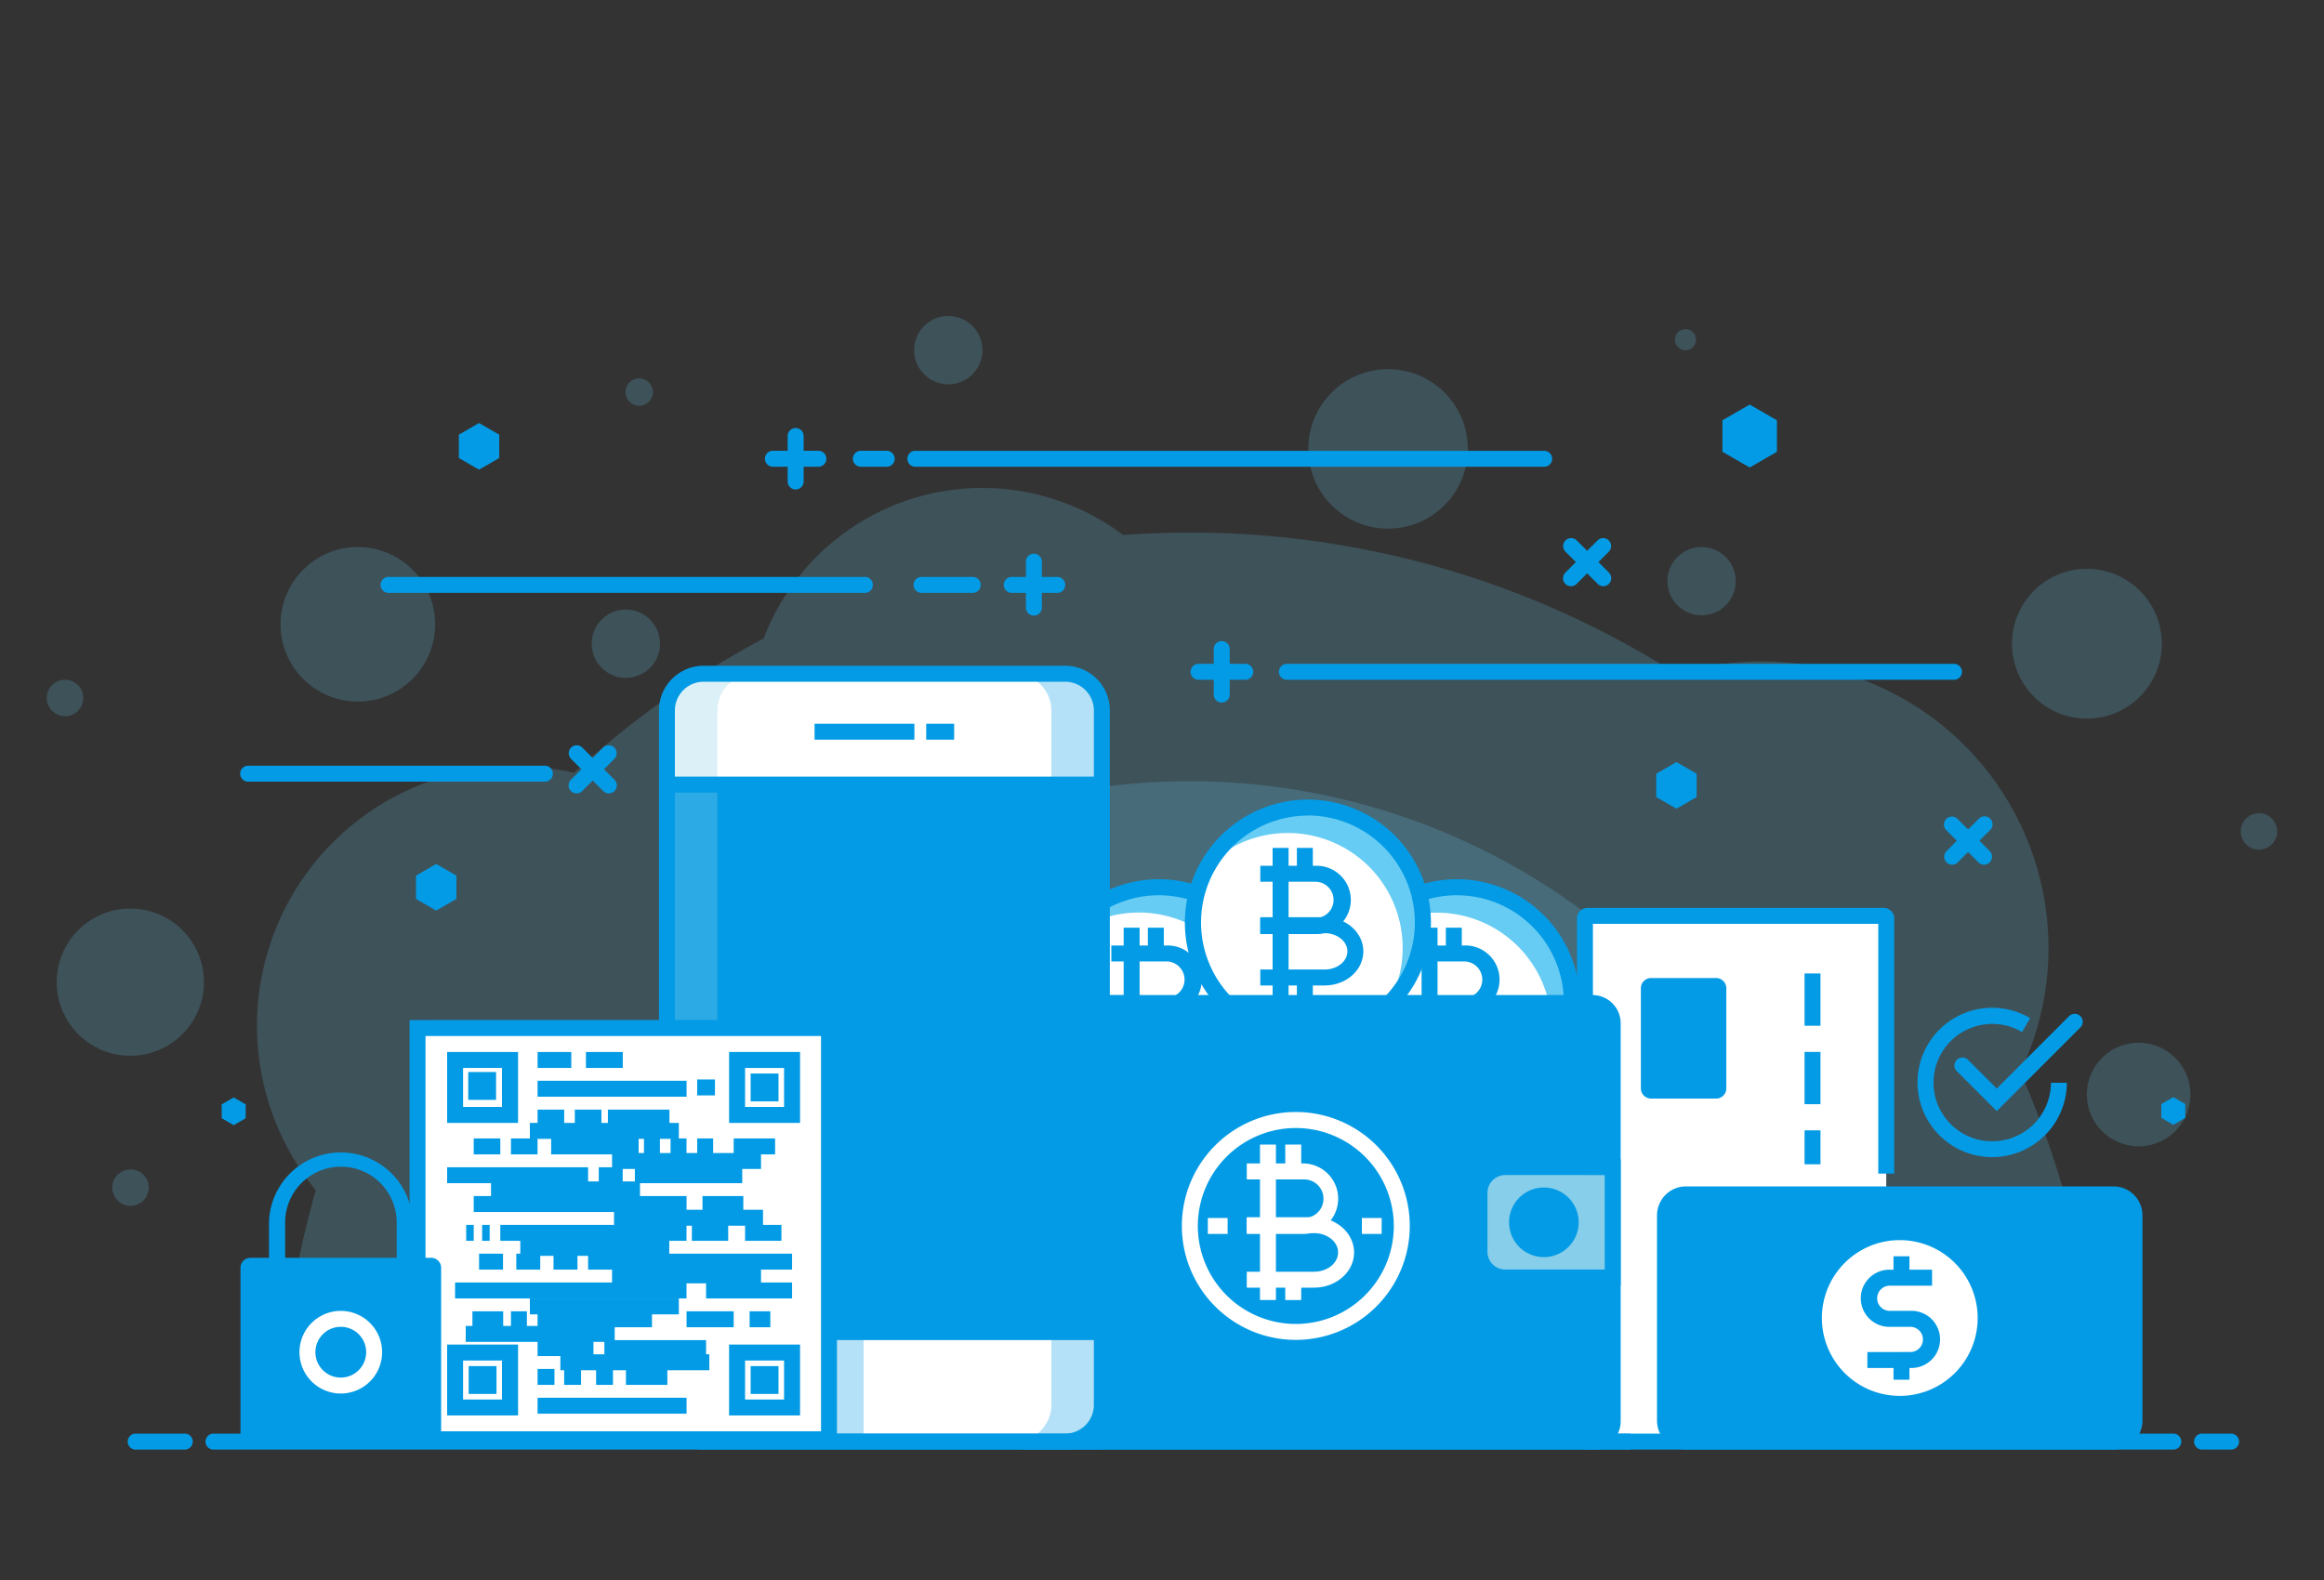<svg id="Layer_1" data-name="Layer 1" xmlns="http://www.w3.org/2000/svg" viewBox="0 0 500 340"><rect x="0" y="0" width="500" height="340" fill="#333333" stroke="none"/><defs><style>.cls-1{opacity:0.2;}.cls-2{fill:#67ccf4;}.cls-3{fill:#039be5;}.cls-4{fill:#fff;}.cls-5{fill:#86ceea;}.cls-6{opacity:0.3;}.cls-7{fill:#89cbe5;}</style></defs><g class="cls-1"><path class="cls-2" d="M451.49,310.17a194.73,194.73,0,0,0-16.84-79.46,61.68,61.68,0,0,0-73.84-85.62,194.7,194.7,0,0,0-104.88-30.48q-7.22,0-14.29.52a50.37,50.37,0,0,0-77.35,22.26,196.71,196.71,0,0,0-40.79,28.9,55.83,55.83,0,0,0-55.56,89.83,195.93,195.93,0,0,0-7.57,54.05Z"/></g><g class="cls-1"><path class="cls-2" d="M398,310.17a142.06,142.06,0,0,0-284.12,0Z"/></g><g class="cls-1"><path class="cls-2" d="M471.26,235.53a11.14,11.14,0,1,1-11.13-11.14A11.13,11.13,0,0,1,471.26,235.53Z"/></g><g class="cls-1"><circle class="cls-2" cx="298.64" cy="96.6" r="17.16" transform="translate(19.16 239.46) rotate(-45)"/></g><g class="cls-1"><path class="cls-2" d="M142,138.52a7.35,7.35,0,1,1-7.35-7.35A7.35,7.35,0,0,1,142,138.52Z"/></g><g class="cls-1"><circle class="cls-2" cx="366.09" cy="125.06" r="7.35"/></g><g class="cls-1"><path class="cls-2" d="M211.37,75.35A7.35,7.35,0,1,1,204,68,7.35,7.35,0,0,1,211.37,75.35Z"/></g><g class="cls-1"><path class="cls-2" d="M459.12,262.47a3,3,0,1,1-3-3A3,3,0,0,1,459.12,262.47Z"/></g><g class="cls-1"><path class="cls-2" d="M364.89,73.08a2.27,2.27,0,1,1-2.27-2.26A2.27,2.27,0,0,1,364.89,73.08Z"/></g><g class="cls-1"><circle class="cls-2" cx="137.52" cy="84.37" r="2.95"/></g><g class="cls-1"><path class="cls-2" d="M17.91,150.2A3.92,3.92,0,1,1,14,146.28,3.91,3.91,0,0,1,17.91,150.2Z"/></g><g class="cls-1"><path class="cls-2" d="M489.93,178.93A3.92,3.92,0,1,1,486,175,3.91,3.91,0,0,1,489.93,178.93Z"/></g><g class="cls-1"><circle class="cls-2" cx="76.99" cy="134.34" r="16.63"/></g><g class="cls-1"><path class="cls-2" d="M32,255.57A3.92,3.92,0,1,1,28,251.65,3.91,3.91,0,0,1,32,255.57Z"/></g><g class="cls-1"><path class="cls-2" d="M465.11,138.52A16.12,16.12,0,1,1,449,122.4,16.12,16.12,0,0,1,465.11,138.52Z"/></g><g class="cls-1"><circle class="cls-2" cx="28.04" cy="211.35" r="15.84"/></g><path class="cls-3" d="M429.59,239.1l-8.54-8.54a1.72,1.72,0,1,1,2.43-2.43l6.11,6.11,15.62-15.63a1.72,1.72,0,0,1,2.43,2.43Z"/><path class="cls-3" d="M428.62,249a16.07,16.07,0,1,1,8.16-29.91l-1.74,3A12.63,12.63,0,1,0,441.25,233h3.43A16.08,16.08,0,0,1,428.62,249Z"/><path class="cls-4" d="M405.82,252V197.06a.54.54,0,0,0-.54-.54H341.53a.54.54,0,0,0-.53.54V308.9a.74.74,0,0,0,.74.75h9.06l55,.32Z"/><rect class="cls-3" x="358.23" y="257.01" width="100.99" height="53.21" rx="1.97"/><path class="cls-4" d="M427.58,283.8a18.48,18.48,0,1,1-18.48-18.48A18.48,18.48,0,0,1,427.58,283.8Z"/><rect class="cls-3" x="355.19" y="212.18" width="14.89" height="22.5" rx="0.21"/><path class="cls-3" d="M411,294.37h-9.24v-3.43H411a2.71,2.71,0,1,0,0-5.42h-4.26a6.15,6.15,0,1,1,0-12.29h8.94v3.44h-8.94a2.71,2.71,0,1,0,0,5.41H411a6.15,6.15,0,1,1,0,12.29Z"/><rect class="cls-3" x="407.38" y="270.34" width="3.43" height="4.61"/><rect class="cls-3" x="407.38" y="292.61" width="3.43" height="4.29"/><path class="cls-3" d="M454.72,311.94h-92a6.23,6.23,0,0,1-6.22-6.22v-44.2a6.23,6.23,0,0,1,6.22-6.22h92a6.23,6.23,0,0,1,6.22,6.22v44.2A6.23,6.23,0,0,1,454.72,311.94Zm-92-53.21a2.79,2.79,0,0,0-2.79,2.79v44.2a2.79,2.79,0,0,0,2.79,2.78h92a2.79,2.79,0,0,0,2.79-2.78v-44.2a2.79,2.79,0,0,0-2.79-2.79Z"/><path class="cls-3" d="M358.23,274.41V271a14,14,0,0,0,14-14h3.44A17.43,17.43,0,0,1,358.23,274.41Z"/><path class="cls-3" d="M459.23,274.41a17.43,17.43,0,0,1-17.4-17.4h3.44a14,14,0,0,0,14,14Z"/><path class="cls-3" d="M375.63,310.22h-3.44a14,14,0,0,0-14-14v-3.43A17.42,17.42,0,0,1,375.63,310.22Z"/><path class="cls-3" d="M445.27,310.22h-3.44a17.42,17.42,0,0,1,17.4-17.39v3.43A14,14,0,0,0,445.27,310.22Z"/><path class="cls-3" d="M408.73,303.81a20.2,20.2,0,1,1,20.2-20.19A20.21,20.21,0,0,1,408.73,303.81Zm0-36.95a16.76,16.76,0,1,0,16.76,16.76A16.77,16.77,0,0,0,408.73,266.86Z"/><rect class="cls-3" x="378.72" y="281.9" width="5.98" height="3.43"/><rect class="cls-3" x="432.13" y="281.9" width="5.98" height="3.43"/><path class="cls-3" d="M350.8,311.94h-9.05a2.47,2.47,0,0,1-2.47-2.47V197.63a2.26,2.26,0,0,1,2.25-2.26h63.75a2.26,2.26,0,0,1,2.25,2.26v54.92H404.1V198.8H342.71V308.5h8.09Z"/><rect class="cls-3" x="388.24" y="209.48" width="3.43" height="11.25"/><rect class="cls-3" x="388.24" y="226.36" width="3.43" height="11.25"/><rect class="cls-3" x="388.24" y="243.24" width="3.43" height="7.3"/><path class="cls-3" d="M369.22,236.4h-14a2.19,2.19,0,0,1-2.19-2.19V212.65a2.2,2.2,0,0,1,2.19-2.19h14a2.2,2.2,0,0,1,2.19,2.19v21.56A2.19,2.19,0,0,1,369.22,236.4ZM356.52,233H368V213.9H356.52Z"/><path class="cls-3" d="M332.35,100.44H196.81a1.72,1.72,0,0,1,0-3.43H332.35a1.72,1.72,0,0,1,0,3.43Z"/><path class="cls-3" d="M190.77,100.44h-5.56a1.72,1.72,0,0,1,0-3.44h5.56a1.72,1.72,0,0,1,0,3.44Z"/><path class="cls-3" d="M176.07,100.44h-9.78a1.72,1.72,0,0,1,0-3.44h9.78a1.72,1.72,0,1,1,0,3.44Z"/><path class="cls-3" d="M171.18,105.33a1.72,1.72,0,0,1-1.72-1.72V93.83a1.72,1.72,0,0,1,3.44,0v9.78A1.72,1.72,0,0,1,171.18,105.33Z"/><path class="cls-3" d="M227.33,127.58h-9.79a1.72,1.72,0,0,1,0-3.43h9.79a1.72,1.72,0,1,1,0,3.43Z"/><path class="cls-3" d="M222.44,132.47a1.72,1.72,0,0,1-1.72-1.72V121a1.72,1.72,0,1,1,3.43,0v9.78A1.72,1.72,0,0,1,222.44,132.47Z"/><path class="cls-3" d="M267.74,146.28H258a1.72,1.72,0,1,1,0-3.43h9.78a1.72,1.72,0,1,1,0,3.43Z"/><path class="cls-3" d="M262.85,151.18a1.72,1.72,0,0,1-1.72-1.72v-9.79a1.72,1.72,0,0,1,3.44,0v9.79A1.72,1.72,0,0,1,262.85,151.18Z"/><path class="cls-3" d="M426.87,186.07a1.75,1.75,0,0,1-1.22-.5l-6.91-6.92a1.71,1.71,0,0,1,2.42-2.43l6.92,6.92a1.72,1.72,0,0,1-1.21,2.93Z"/><path class="cls-3" d="M420,186.07a1.72,1.72,0,0,1-1.21-2.93l6.91-6.92a1.72,1.72,0,1,1,2.43,2.43l-6.92,6.92A1.71,1.71,0,0,1,420,186.07Z"/><path class="cls-3" d="M344.94,126.15a1.71,1.71,0,0,1-1.21-.51l-6.92-6.92a1.71,1.71,0,1,1,2.43-2.42l6.92,6.92a1.72,1.72,0,0,1-1.22,2.93Z"/><path class="cls-3" d="M338,126.15a1.72,1.72,0,0,1-1.22-2.93l6.92-6.92a1.71,1.71,0,1,1,2.43,2.42l-6.92,6.92A1.7,1.7,0,0,1,338,126.15Z"/><path class="cls-3" d="M124.05,170.73a1.72,1.72,0,0,1-1.22-2.93l6.92-6.92a1.71,1.71,0,0,1,2.43,2.42l-6.92,6.92A1.68,1.68,0,0,1,124.05,170.73Z"/><path class="cls-3" d="M131,170.73a1.72,1.72,0,0,1-1.22-.51l-6.92-6.92a1.71,1.71,0,0,1,2.43-2.42l6.92,6.92a1.71,1.71,0,0,1,0,2.42A1.68,1.68,0,0,1,131,170.73Z"/><path class="cls-3" d="M185.94,127.58H83.73a1.72,1.72,0,1,1,0-3.43H185.94a1.72,1.72,0,1,1,0,3.43Z"/><path class="cls-3" d="M117.36,168.2H53.52a1.72,1.72,0,1,1,0-3.43h63.84a1.72,1.72,0,0,1,0,3.43Z"/><path class="cls-3" d="M420.52,146.28H277a1.72,1.72,0,1,1,0-3.43H420.52a1.72,1.72,0,0,1,0,3.43Z"/><path class="cls-3" d="M209.14,127.58h-11a1.72,1.72,0,0,1,0-3.43h11a1.72,1.72,0,1,1,0,3.43Z"/><polygon class="cls-3" points="89.5 188.42 93.84 185.91 98.19 188.42 98.19 193.44 93.84 195.95 89.5 193.44 89.5 188.42"/><polygon class="cls-3" points="98.72 93.54 103.06 91.03 107.41 93.54 107.41 98.56 103.06 101.07 98.72 98.56 98.72 93.54"/><polygon class="cls-3" points="465 237.58 467.58 236.09 470.16 237.58 470.16 240.56 467.58 242.05 465 240.56 465 237.58"/><polygon class="cls-3" points="47.7 237.65 50.28 236.16 52.86 237.65 52.86 240.63 50.28 242.13 47.7 240.63 47.7 237.65"/><polygon class="cls-3" points="356.33 166.5 360.68 163.99 365.03 166.5 365.03 171.52 360.68 174.03 356.33 171.52 356.33 166.5"/><polygon class="cls-3" points="370.57 90.44 376.44 87.06 382.3 90.44 382.3 97.22 376.44 100.6 370.57 97.22 370.57 90.44"/><circle class="cls-4" cx="313.45" cy="215.67" r="24.75" transform="translate(31.25 470.87) rotate(-76.65)"/><path class="cls-2" d="M313.45,190.93a24.7,24.7,0,0,0-21.3,12.19,24.72,24.72,0,0,1,38.23,30.57,24.73,24.73,0,0,0-16.93-42.76Z"/><path class="cls-3" d="M315,218.15H303.2v-3.44H315a3.91,3.91,0,0,0,0-7.82H303.2v-3.43H315a7.35,7.35,0,1,1,0,14.69Z"/><path class="cls-3" d="M317.09,229.23H303.2V225.8h13.89c2.7,0,4.89-1.76,4.89-3.91s-2.19-3.91-4.89-3.91H303.2v-3.44h13.89c4.59,0,8.32,3.3,8.32,7.35S321.68,229.23,317.09,229.23Z"/><rect class="cls-3" x="305.85" y="199.63" width="3.43" height="32.08"/><rect class="cls-3" x="311.07" y="199.63" width="3.43" height="5.54"/><rect class="cls-3" x="311.07" y="227.52" width="3.43" height="4.2"/><path class="cls-3" d="M313.45,242.14a26.47,26.47,0,1,1,26.46-26.47A26.5,26.5,0,0,1,313.45,242.14Zm0-49.49a23,23,0,1,0,23,23A23.05,23.05,0,0,0,313.45,192.65Z"/><circle class="cls-4" cx="249.35" cy="215.67" r="24.75" transform="translate(-18.06 408.5) rotate(-76.65)"/><path class="cls-2" d="M249.35,190.93a24.7,24.7,0,0,0-21.3,12.19,24.71,24.71,0,0,1,38.22,30.57,24.72,24.72,0,0,0-16.92-42.76Z"/><path class="cls-3" d="M250.94,218.15H239.1v-3.44h11.84a3.91,3.91,0,0,0,0-7.82H239.1v-3.43h11.84a7.35,7.35,0,1,1,0,14.69Z"/><path class="cls-3" d="M253,229.23H239.1V225.8H253c2.7,0,4.89-1.76,4.89-3.91S255.69,218,253,218H239.1v-3.44H253c4.59,0,8.32,3.3,8.32,7.35S257.58,229.23,253,229.23Z"/><rect class="cls-3" x="241.75" y="199.63" width="3.43" height="32.08"/><rect class="cls-3" x="246.96" y="199.63" width="3.43" height="5.54"/><rect class="cls-3" x="246.96" y="227.52" width="3.43" height="4.2"/><path class="cls-3" d="M249.35,242.14a26.47,26.47,0,1,1,26.46-26.47A26.5,26.5,0,0,1,249.35,242.14Zm0-49.49a23,23,0,1,0,23,23A23.05,23.05,0,0,0,249.35,192.65Z"/><circle class="cls-4" cx="281.4" cy="198.5" r="24.75" transform="translate(23.3 426.48) rotate(-76.65)"/><path class="cls-2" d="M281.4,173.76A24.7,24.7,0,0,0,260.1,186a24.71,24.71,0,0,1,38.22,30.57,24.72,24.72,0,0,0-16.92-42.76Z"/><path class="cls-3" d="M283,201H271.15v-3.44H283a3.91,3.91,0,0,0,0-7.82H271.15v-3.43H283A7.35,7.35,0,1,1,283,201Z"/><path class="cls-3" d="M285,212.06H271.15v-3.43H285c2.7,0,4.89-1.76,4.89-3.91s-2.19-3.91-4.89-3.91H271.15v-3.44H285c4.59,0,8.32,3.3,8.32,7.35S289.63,212.06,285,212.06Z"/><rect class="cls-3" x="273.8" y="182.46" width="3.43" height="32.08"/><rect class="cls-3" x="279.02" y="182.46" width="3.43" height="5.54"/><rect class="cls-3" x="279.02" y="210.35" width="3.43" height="4.2"/><path class="cls-3" d="M281.4,225a26.47,26.47,0,1,1,26.46-26.47A26.51,26.51,0,0,1,281.4,225Zm0-49.49a23,23,0,1,0,23,23A23.05,23.05,0,0,0,281.4,175.48Z"/><rect class="cls-3" x="216.95" y="215.84" width="130.02" height="94.38" rx="1.91"/><path class="cls-3" d="M342.6,311.94H221.32a6.09,6.09,0,0,1-6.09-6.09V220.2a6.09,6.09,0,0,1,6.09-6.08H342.6a6.08,6.08,0,0,1,6.08,6.08v85.65A6.09,6.09,0,0,1,342.6,311.94ZM221.32,217.55a2.65,2.65,0,0,0-2.65,2.65v85.65a2.65,2.65,0,0,0,2.65,2.65H342.6a2.65,2.65,0,0,0,2.65-2.65V220.2a2.65,2.65,0,0,0-2.65-2.65Z"/><path class="cls-5" d="M320.72,251.15H347a0,0,0,0,1,0,0v23.76a0,0,0,0,1,0,0H320.72a2.42,2.42,0,0,1-2.42-2.42V253.57A2.42,2.42,0,0,1,320.72,251.15Z"/><path class="cls-3" d="M348.68,276.63H323.85a7.28,7.28,0,0,1-7.27-7.27V256.69a7.27,7.27,0,0,1,7.27-7.26h24.83Zm-24.83-23.77a3.83,3.83,0,0,0-3.83,3.83v12.67a3.82,3.82,0,0,0,3.83,3.83h21.4V252.86Z"/><path class="cls-3" d="M337.94,263a5.78,5.78,0,1,1-5.78-5.77A5.77,5.77,0,0,1,337.94,263Z"/><path class="cls-3" d="M332.16,270.52a7.49,7.49,0,1,1,7.49-7.49A7.5,7.5,0,0,1,332.16,270.52Zm0-11.55a4.06,4.06,0,1,0,4.06,4.06A4.06,4.06,0,0,0,332.16,259Z"/><rect class="cls-3" x="332.51" y="224.18" width="6.73" height="3.43"/><rect class="cls-3" x="316.76" y="224.18" width="6.73" height="3.43"/><rect class="cls-3" x="301" y="224.18" width="6.73" height="3.43"/><rect class="cls-3" x="285.25" y="224.18" width="6.73" height="3.43"/><rect class="cls-3" x="269.5" y="224.18" width="6.73" height="3.43"/><rect class="cls-3" x="253.75" y="224.18" width="6.73" height="3.43"/><rect class="cls-3" x="238" y="224.18" width="6.73" height="3.43"/><rect class="cls-3" x="222.24" y="224.18" width="6.73" height="3.43"/><rect class="cls-3" x="332.51" y="297.46" width="6.73" height="3.43"/><rect class="cls-3" x="316.76" y="297.46" width="6.73" height="3.43"/><rect class="cls-3" x="301" y="297.46" width="6.73" height="3.43"/><rect class="cls-3" x="285.25" y="297.46" width="6.73" height="3.43"/><rect class="cls-3" x="269.5" y="297.46" width="6.73" height="3.43"/><rect class="cls-3" x="253.75" y="297.46" width="6.73" height="3.43"/><rect class="cls-3" x="238" y="297.46" width="6.73" height="3.43"/><rect class="cls-3" x="222.24" y="297.46" width="6.73" height="3.43"/><path class="cls-4" d="M280.59,265.53H268.24V262.1h12.35a4.15,4.15,0,1,0,0-8.3H268.24v-3.44h12.35a7.59,7.59,0,0,1,0,15.17Z"/><path class="cls-4" d="M282.73,277.09H268.24v-3.43h14.49c2.85,0,5.16-1.86,5.16-4.15s-2.31-4.15-5.16-4.15H268.24v-3.43h14.49c4.74,0,8.6,3.4,8.6,7.58S287.47,277.09,282.73,277.09Z"/><rect class="cls-4" x="271.08" y="246.3" width="3.43" height="33.45"/><rect class="cls-4" x="276.52" y="246.3" width="3.43" height="5.78"/><rect class="cls-4" x="276.52" y="275.38" width="3.43" height="4.38"/><rect class="cls-4" x="259.86" y="262.1" width="4.26" height="3.43"/><rect class="cls-4" x="293" y="262.1" width="4.26" height="3.43"/><path class="cls-4" d="M278.79,288.33a24.52,24.52,0,1,1,24.52-24.51A24.54,24.54,0,0,1,278.79,288.33Zm0-45.59a21.08,21.08,0,1,0,21.08,21.08A21.1,21.1,0,0,0,278.79,242.74Z"/><g class="cls-6"><path class="cls-3" d="M245.64,302.32v-88.2H221.32a6.09,6.09,0,0,0-6.09,6.08v85.65a6.09,6.09,0,0,0,6.09,6.09H236A9.63,9.63,0,0,0,245.64,302.32Z"/></g><rect class="cls-4" x="143.48" y="144.98" width="93.58" height="165.24" rx="7.9"/><rect class="cls-3" x="143.48" y="170.23" width="93.58" height="116.42"/><g class="cls-6"><path class="cls-3" d="M229.16,145H218.29a7.91,7.91,0,0,1,7.91,7.9V302.32a7.91,7.91,0,0,1-7.91,7.9h10.87a7.9,7.9,0,0,0,7.9-7.9V152.88A7.9,7.9,0,0,0,229.16,145Z"/></g><g class="cls-6"><path class="cls-7" d="M151.39,145h10.86a7.9,7.9,0,0,0-7.9,7.9V302.32a7.9,7.9,0,0,0,7.9,7.9H151.39a7.91,7.91,0,0,1-7.91-7.9V152.88A7.91,7.91,0,0,1,151.39,145Z"/></g><path class="cls-3" d="M229.16,311.94H151.39a9.63,9.63,0,0,1-9.62-9.62V152.88a9.63,9.63,0,0,1,9.62-9.62h77.77a9.64,9.64,0,0,1,9.62,9.62V302.32A9.64,9.64,0,0,1,229.16,311.94ZM151.39,146.7a6.19,6.19,0,0,0-6.19,6.18V302.32a6.19,6.19,0,0,0,6.19,6.18h77.77a6.18,6.18,0,0,0,6.18-6.18V152.88a6.18,6.18,0,0,0-6.18-6.18Z"/><rect class="cls-3" x="143.48" y="167.12" width="93.58" height="3.43"/><rect class="cls-3" x="175.25" y="155.74" width="21.48" height="3.43"/><rect class="cls-3" x="199.27" y="155.74" width="6.01" height="3.43"/><rect class="cls-3" x="143.48" y="284.94" width="93.58" height="3.43"/><path class="cls-3" d="M467.58,311.94H45.93a1.72,1.72,0,0,1,0-3.44H467.58a1.72,1.72,0,1,1,0,3.44Z"/><path class="cls-3" d="M480,311.94h-6.23a1.72,1.72,0,0,1,0-3.44H480a1.72,1.72,0,0,1,0,3.44Z"/><path class="cls-3" d="M39.75,311.94H29.19a1.72,1.72,0,0,1,0-3.44H39.75a1.72,1.72,0,0,1,0,3.44Z"/><g class="cls-6"><rect class="cls-3" x="93.84" y="219.51" width="91.96" height="91.96"/></g><rect class="cls-4" x="89.84" y="221.22" width="88.52" height="88.52"/><path class="cls-3" d="M180.07,311.46H88.12V219.51h91.95ZM91.55,308h85.09V222.94H91.55Z"/><path class="cls-3" d="M111.46,241.64H96.2V226.38h15.26ZM99.63,238.2H108v-8.39H99.63Z"/><path class="cls-3" d="M111.46,304.59H96.2V289.33h15.26Zm-11.83-3.43H108v-8.39H99.63Z"/><rect class="cls-3" x="100.83" y="293.97" width="5.99" height="5.99"/><rect class="cls-3" x="100.74" y="230.69" width="5.99" height="5.99"/><rect class="cls-3" x="161.5" y="231.01" width="5.99" height="5.99"/><rect class="cls-3" x="161.5" y="293.97" width="5.99" height="5.99"/><path class="cls-3" d="M172.13,241.64H156.86V226.38h15.27ZM160.3,238.2h8.39v-8.39H160.3Z"/><path class="cls-3" d="M172.13,304.59H156.86V289.33h15.27Zm-11.83-3.43h8.39v-8.39H160.3Z"/><rect class="cls-3" x="115.66" y="226.38" width="7.25" height="3.43"/><rect class="cls-3" x="115.66" y="232.57" width="32.05" height="3.43"/><rect class="cls-3" x="115.66" y="238.78" width="5.72" height="3.43"/><rect class="cls-3" x="123.67" y="238.78" width="5.72" height="3.43"/><rect class="cls-3" x="130.79" y="238.78" width="13.24" height="3.43"/><rect class="cls-3" x="101.92" y="244.98" width="5.72" height="3.43"/><rect class="cls-3" x="109.93" y="244.98" width="5.72" height="3.43"/><rect class="cls-3" x="118.58" y="244.98" width="18.82" height="3.43"/><rect class="cls-3" x="138.55" y="244.98" width="3.43" height="3.43"/><rect class="cls-3" x="144.27" y="244.98" width="3.43" height="3.43"/><rect class="cls-3" x="150" y="244.98" width="3.43" height="3.43"/><rect class="cls-3" x="157.85" y="244.98" width="8.91" height="3.43"/><rect class="cls-3" x="96.2" y="251.18" width="30.33" height="3.43"/><rect class="cls-3" x="128.82" y="251.18" width="5.15" height="3.43"/><rect class="cls-3" x="136.59" y="251.18" width="23.1" height="3.43"/><rect class="cls-3" x="101.92" y="257.38" width="45.79" height="3.43"/><rect class="cls-3" x="151.14" y="257.38" width="8.78" height="3.43"/><rect class="cls-3" x="107.64" y="263.58" width="40.06" height="3.43"/><rect class="cls-3" x="148.85" y="263.58" width="7.82" height="3.43"/><rect class="cls-3" x="160.3" y="263.58" width="7.82" height="3.43"/><rect class="cls-3" x="103.73" y="263.58" width="1.62" height="3.43"/><rect class="cls-3" x="100.3" y="263.58" width="1.62" height="3.43"/><rect class="cls-3" x="126.53" y="269.78" width="43.88" height="3.43"/><rect class="cls-3" x="119.09" y="269.78" width="5.15" height="3.43"/><rect class="cls-3" x="111.08" y="269.78" width="5.15" height="3.43"/><rect class="cls-3" x="103.07" y="269.78" width="5.15" height="3.43"/><rect class="cls-3" x="97.91" y="275.98" width="49.79" height="3.43"/><rect class="cls-3" x="151.91" y="275.98" width="18.5" height="3.43"/><rect class="cls-3" x="115.66" y="282.18" width="24.61" height="3.43"/><rect class="cls-3" x="147.71" y="282.18" width="10.14" height="3.43"/><rect class="cls-3" x="161.28" y="282.18" width="4.45" height="3.43"/><rect class="cls-3" x="109.93" y="282.18" width="3.43" height="3.43"/><rect class="cls-3" x="101.64" y="282.18" width="6.62" height="3.43"/><rect class="cls-3" x="115.66" y="288.38" width="12.02" height="3.43"/><rect class="cls-3" x="130.03" y="288.38" width="21.88" height="3.43"/><rect class="cls-3" x="115.66" y="294.58" width="3.63" height="3.43"/><rect class="cls-3" x="121.38" y="294.58" width="3.63" height="3.43"/><rect class="cls-3" x="128.25" y="294.58" width="3.63" height="3.43"/><rect class="cls-3" x="134.67" y="294.58" width="8.91" height="3.43"/><rect class="cls-3" x="115.66" y="300.78" width="32.05" height="3.43"/><rect class="cls-3" x="100.2" y="285.33" width="32.05" height="3.43"/><rect class="cls-3" x="114" y="279.41" width="32.05" height="3.43"/><rect class="cls-3" x="131.68" y="272.73" width="32.05" height="3.43"/><rect class="cls-3" x="111.94" y="266.82" width="32.05" height="3.43"/><rect class="cls-3" x="132.11" y="260.33" width="32.05" height="3.43"/><rect class="cls-3" x="105.64" y="254.23" width="32.05" height="3.43"/><rect class="cls-3" x="131.68" y="248.12" width="32.05" height="3.43"/><rect class="cls-3" x="114" y="241.64" width="32.05" height="3.43"/><rect class="cls-3" x="120.56" y="291.43" width="32.05" height="3.43"/><rect class="cls-3" x="150" y="232.29" width="3.82" height="3.43"/><rect class="cls-3" x="126.06" y="226.38" width="7.93" height="3.43"/><rect class="cls-3" x="53.66" y="272.39" width="39.74" height="37.18" rx="0.19"/><path class="cls-3" d="M92.77,311.29H53.88a2.15,2.15,0,0,1-2.14-2.15V272.81a2.14,2.14,0,0,1,2.14-2.14H92.77a2.14,2.14,0,0,1,2.14,2.14v36.33A2.15,2.15,0,0,1,92.77,311.29Zm-37.6-3.44H91.48V274.1H55.17Z"/><path class="cls-3" d="M88.78,272.39H85.35v-9.33a12,12,0,0,0-24,0v9.33H57.87v-9.33a15.46,15.46,0,0,1,30.91,0Z"/><path class="cls-4" d="M73.32,299.87A8.89,8.89,0,1,1,82.21,291,8.89,8.89,0,0,1,73.32,299.87Zm0-14.35A5.46,5.46,0,1,0,78.78,291,5.46,5.46,0,0,0,73.32,285.52Z"/></svg>